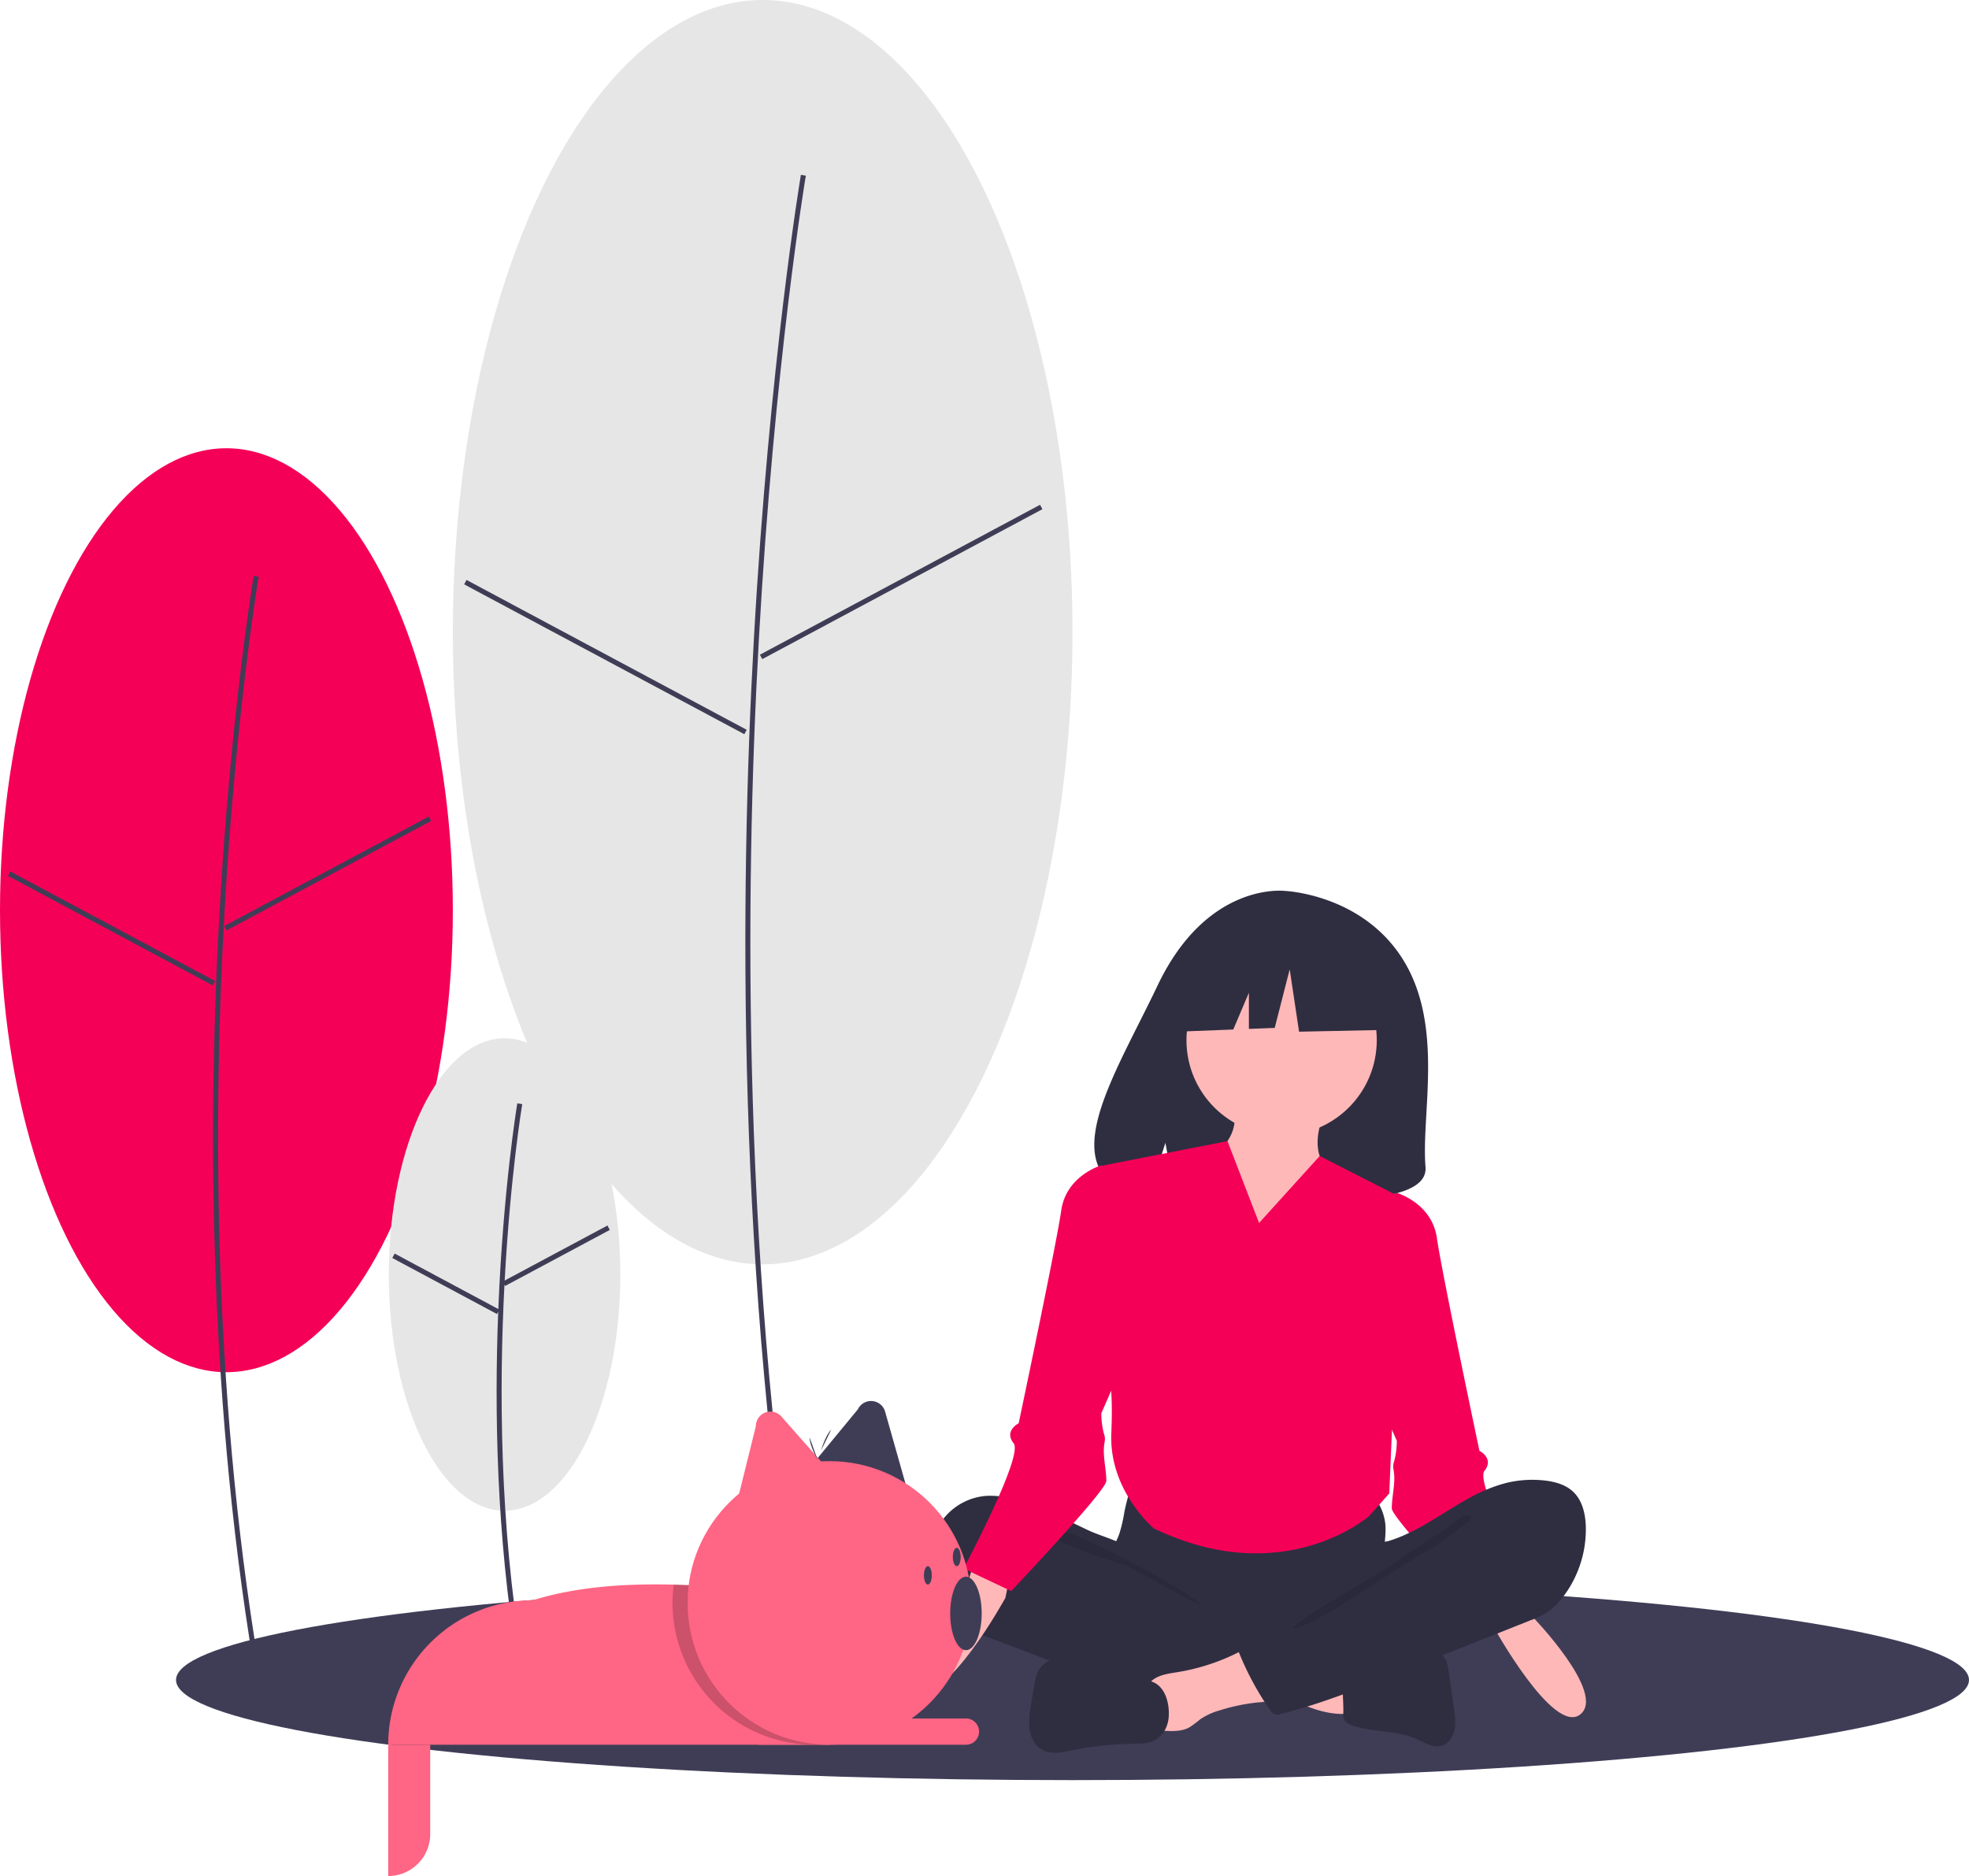 <svg xmlns="http://www.w3.org/2000/svg" data-name="Layer 1" width="786.295" height="749.197" viewBox="0 0 786.295 749.197" xmlns:xlink="http://www.w3.org/1999/xlink"><title>friends</title><ellipse cx="428.295" cy="670.89" rx="358" ry="40" fill="#3f3d56"/><path d="M812.694,702.031l6.174,19.023s29.736,30.721,18.981,39.048-34.884-35.568-34.884-35.568l-4.447-21.476Z" transform="translate(-206.853 -75.401)" fill="#ffb8b8"/><path d="M755.647,554.792l9-3s14,4,16,18,17,85,17,85,6,3,2,8,20,50,20,50l-19,9s-38-40-38-44,1-8,1-12-1-4,0-7a32.167,32.167,0,0,0,1-8l-7-16Z" transform="translate(-206.853 -75.401)" fill="#f50057"/><ellipse cx="90.418" cy="363.498" rx="90.418" ry="184.489" fill="#f50057"/><path d="M296.44,440.813c4.51-80.307,13.598-134.551,13.689-135.09l-1.972-.334c-.091.539-9.195,54.871-13.712,135.281-4.169,74.214-5.175,186.467,13.712,299.786l1.973-.328C291.275,627.001,292.279,514.918,296.44,440.813Z" transform="translate(-206.853 -75.401)" fill="#3f3d56"/><rect x="291.316" y="423.245" width="92.725" height="2" transform="translate(-367.087 134.151) rotate(-28.157)" fill="#3f3d56"/><rect x="250.382" y="399.802" width="2" height="92.725" transform="translate(-467.456 381.993) rotate(-61.858)" fill="#3f3d56"/><ellipse cx="304.565" cy="252.458" rx="123.73" ry="252.458" fill="#e6e6e6"/><path d="M509.915,330.446c6.173-109.911,18.611-184.152,18.736-184.889l-1.972-.334c-.125.738-12.579,75.065-18.759,185.08-5.705,101.538-7.081,255.118,18.759,410.153l1.973-.328C502.844,585.284,504.218,431.875,509.915,330.446Z" transform="translate(-206.853 -75.401)" fill="#3f3d56"/><rect x="503.27" y="306.806" width="126.887" height="2" transform="translate(-285.037 228.452) rotate(-28.157)" fill="#3f3d56"/><rect x="447.623" y="274.358" width="2" height="126.887" transform="translate(-267.692 498.664) rotate(-61.858)" fill="#3f3d56"/><ellipse cx="201.491" cy="508.968" rx="46.229" ry="94.325" fill="#e6e6e6"/><path d="M408.303,588.433l.274.512,41.798-22.372-.943-1.764-41.041,21.967c2.271-41.801,6.916-69.863,7.01-70.415l-1.972-.334c-.102.603-5.621,33.927-7.58,82.145L364.455,576.016,363.512,577.78,405.309,600.152l.499-.933c-1.567,39.797-.689,89.56,7.62,139.41l1.973-.328C406.342,683.949,406.143,629.699,408.303,588.433Z" transform="translate(-206.853 -75.401)" fill="#3f3d56"/><path d="M767.884,459.866c-16.074-27.395-47.876-28.672-47.876-28.672s-30.989-3.997-50.868,37.726c-18.529,38.89-44.101,76.439-4.117,85.543l7.222-22.674,4.473,24.362a155.111,155.111,0,0,0,17.108.295c42.82-1.394,83.599.408,82.286-15.091C774.367,520.752,783.35,486.226,767.884,459.866Z" transform="translate(-206.853 -75.401)" fill="#2f2e41"/><path d="M655.842,679.301a61.24,61.24,0,0,1-1.949,8.463c-.956,2.712-2.432,5.22-3.307,7.96-2.787,8.734,1.077,18.472,7.247,25.213a40.722,40.722,0,0,0,19.887,11.911c5.566,1.412,11.354,1.615,17.091,1.812,15.885.543,32.178,1.029,47.229-4.12a81.72,81.72,0,0,0,13.722-6.288,10.287,10.287,0,0,0,3.56-2.828c1.148-1.649,1.295-3.786,1.285-5.801-.034-6.792-1.399-13.55-1.075-20.334.18-3.758.877-7.513.534-11.259a20.71,20.71,0,0,0-15.738-17.892c-4.27-.925-8.698-.421-13.046.001a329.789,329.789,0,0,1-33.951,1.531c-11.582-.075-23.093-1.858-34.617-2.044-3.408-.055-3.339,1.005-4.424,4.332A81.605,81.605,0,0,0,655.842,679.301Z" transform="translate(-206.853 -75.401)" fill="#2f2e41"/><path d="M610.552,673.78a33.989,33.989,0,0,0-9.533-1.022,24.06,24.06,0,0,0-17.379,9.114,24.491,24.491,0,0,0-4.711,19.177,40.533,40.533,0,0,0,3.777,10.412c2.528,5.175,5.56,10.338,10.241,13.655a39.737,39.737,0,0,0,9.038,4.339l24.65,9.367c3.626,1.378,7.253,2.756,10.915,4.034a211.899,211.899,0,0,0,57.013,11.432c5.919.356,11.928.454,17.702-.905a5.749,5.749,0,0,0,3.625-1.976,6.302,6.302,0,0,0,.81-2.699l1.517-10.711a9.047,9.047,0,0,0-.129-4.515c-.695-1.8-2.437-2.932-4.097-3.895-16.206-9.388-35.128-14.568-48.769-27.453-3.211-3.033-5.899-7.842-9.8-9.902-4.424-2.337-9.635-3.67-14.208-5.823C631.217,681.702,621.387,676.293,610.552,673.78Z" transform="translate(-206.853 -75.401)" fill="#2f2e41"/><path d="M635.162,688.22c8.713,2.754,45.498,21.832,51.804,28.493-.845.307-29.52-15.902-30.381-16.162-7.821-2.368-15.686-4.751-23.114-8.216-1.494-.697-9.707-3.973-9.335-5.875C624.555,684.314,633.615,687.731,635.162,688.22Z" transform="translate(-206.853 -75.401)" opacity="0.1"/><path d="M743.86,759.842a2.034,2.034,0,0,0,1.381-.41,2.165,2.165,0,0,0,.432-1.603l-.041-14.592c-4.16-1.999-8.813-2.64-13.381-3.256L710.94,737.108c.49.066-3.332,9.258-2.746,10.486,1.033,2.163,8.926,4.08,11.153,5.101C727.091,756.245,735.138,760.148,743.86,759.842Z" transform="translate(-206.853 -75.401)" fill="#ffb8b8"/><path d="M676.996,743.187c-4.024.646-8.515,1.218-11.121,4.377-3.305,4.006-1.898,9.979-.321,14.942a6.454,6.454,0,0,0,1.371,2.719c1.076,1.071,2.724,1.227,4.233,1.324,3.67.234,7.575.418,10.781-1.398a47.284,47.284,0,0,0,4.188-3.14,26.743,26.743,0,0,1,7.7-3.551,77.279,77.279,0,0,1,15.456-3.213,23.853,23.853,0,0,0,6.089-1.083,6.774,6.774,0,0,0,4.288-4.199c.743-2.652-.785-5.355-2.251-7.681-1.825-2.897-3.759-5.947-6.481-8.08-3.971-3.111-5.935-.723-9.935,1.268A83.779,83.779,0,0,1,676.996,743.187Z" transform="translate(-206.853 -75.401)" fill="#ffb8b8"/><path d="M666.481,746.842l-25.549-7.617a33.562,33.562,0,0,0-9.508-1.858c-3.24.002-6.63,1.074-8.732,3.562-1.981,2.345-2.548,5.551-3.042,8.591l-1.057,6.504a32.945,32.945,0,0,0-.592,9.988c.483,3.314,2.16,6.625,5.076,8.229,3.536,1.946,7.869.995,11.815.182a127.567,127.567,0,0,1,24.212-2.619c3.058-.037,6.266.002,8.968-1.443,3.212-1.717,5.134-5.348,5.464-9C674.039,755.806,672.203,748.548,666.481,746.842Z" transform="translate(-206.853 -75.401)" fill="#2f2e41"/><path d="M753.903,740.205c3.312-.586,6.235-2.484,9.409-3.605,4.467-1.577,9.308-1.577,14.041-1.56,1.737.006,3.588.046,5.034,1.017,2.085,1.4,2.619,4.202,2.974,6.702l2.139,15.088c.402,2.838.802,5.752.175,8.548s-2.517,5.492-5.268,6.213c-3.341.876-6.616-1.277-9.771-2.691-7.884-3.534-17.049-2.631-25.27-5.273-1.526-.49-3.16-1.24-3.782-2.728a6.257,6.257,0,0,1-.294-2.607c.141-4.85-.873-11.472.574-16.107C745.165,739.034,750.206,740.205,753.903,740.205Z" transform="translate(-206.853 -75.401)" fill="#2f2e41"/><path d="M807.971,667.707A43.998,43.998,0,0,1,823.6,666.63c4.178.464,8.483,1.637,11.534,4.554,3.713,3.55,4.906,9.041,5.006,14.201a44.614,44.614,0,0,1-9.56,28.335,25.588,25.588,0,0,1-5.466,5.307,35.846,35.846,0,0,1-7.112,3.457L762.798,744.446c-14.523,5.778-29.097,11.572-44.245,15.381a3.436,3.436,0,0,1-4.64-1.697,115.669,115.669,0,0,1-12.099-22.324,2.018,2.018,0,0,1-.156-1.672,1.984,1.984,0,0,1,.815-.7l39.046-22.629a39.471,39.471,0,0,0,7.947-5.523,19.897,19.897,0,0,0,4.08-5.73c.809-1.705.885-5.729,1.919-6.989,1.012-1.234,4.475-1.332,6.074-1.818a54.821,54.821,0,0,0,6.612-2.521c8.734-3.941,16.512-9.668,24.885-14.282A63.547,63.547,0,0,1,807.971,667.707Z" transform="translate(-206.853 -75.401)" fill="#2f2e41"/><path d="M785.835,684.606c-6.708,5.082-15.394,9.753-22.043,14.969-2.269,1.78-40.095,23.23-40.63,26.079,6.203,1.054,45.715-26.827,51.368-29.609s10.664-6.705,15.63-10.6c1.265-.992,6.629-3.976,2.996-5.085C791.11,679.737,787.346,683.59,785.835,684.606Z" transform="translate(-206.853 -75.401)" opacity="0.1"/><circle cx="511.795" cy="415.39" r="38" fill="#ffb8b8"/><path d="M734.647,522.792s-6,15,5,21-34,54-34,54l-20-58s17-6,14-22Z" transform="translate(-206.853 -75.401)" fill="#ffb8b8"/><path d="M709.647,563.792l24.218-26.736,32.782,16.736-5,118-8,9s-34,30-86,5c0,0-18-15-17-38s-2-26-2-26l-1-81,49.371-9.688Z" transform="translate(-206.853 -75.401)" fill="#f50057"/><path d="M598.6,691.031l-6.174,19.023S562.69,740.775,573.445,749.102s34.884-35.568,34.884-35.568l4.447-21.476Z" transform="translate(-206.853 -75.401)" fill="#ffb8b8"/><path d="M655.647,543.792l-9-3s-14,4-16,18-17,85-17,85-6,3-2,8-20,50-20,50l19,9s38-40,38-44-1-8-1-12,1-4,0-7a32.167,32.167,0,0,1-1-8l7-16Z" transform="translate(-206.853 -75.401)" fill="#f50057"/><polygon points="553.925 381.823 522.506 365.224 479.119 372.014 470.142 412.005 492.488 411.138 498.73 396.446 498.73 410.895 509.041 410.495 515.026 387.105 518.766 412.005 555.421 411.25 553.925 381.823" fill="#2f2e41"/><path d="M538.057,714.482v57.68h-176.18a57.683,57.683,0,0,1,57.68-57.68c16.52-5.15,35.62-6.79,56.34-6.25C495.447,708.732,516.437,711.182,538.057,714.482Z" transform="translate(-206.853 -75.401)" fill="#ff6584"/><path d="M306.037,684.178h82.847a5.244,5.244,0,0,1,5.244,5.244v0a5.244,5.244,0,0,1-5.244,5.244H306.037a0,0,0,0,1,0,0v-10.487A0,0,0,0,1,306.037,684.178Z" fill="#3f3d56"/><path d="M527.238,665.12l22.206-26.918a5.829,5.829,0,0,1,10.865.931l8.757,30.918Z" transform="translate(-206.853 -75.401)" fill="#3f3d56"/><path d="M500.305,678.829l8.39-33.872a5.829,5.829,0,0,1,10.2-3.857l21.261,24.096Z" transform="translate(-206.853 -75.401)" fill="#ff6584"/><path d="M155.024,696.762h16.779a0,0,0,0,1,0,0v35.656a16.779,16.779,0,0,1-16.779,16.779h0a0,0,0,0,1,0,0V696.762A0,0,0,0,1,155.024,696.762Z" fill="#ff6584"/><path d="M302.891,686.275h82.847a5.244,5.244,0,0,1,5.244,5.244v0a5.244,5.244,0,0,1-5.244,5.244H302.891a0,0,0,0,1,0,0V686.275A0,0,0,0,1,302.891,686.275Z" fill="#ff6584"/><path d="M538.057,714.482v57.36a56.645,56.645,0,0,1-62.16-63.61C495.447,708.732,516.437,711.182,538.057,714.482Z" transform="translate(-206.853 -75.401)" opacity="0.2"/><circle cx="331.206" cy="640.132" r="56.63" fill="#ff6584"/><ellipse cx="385.738" cy="644.327" rx="6.292" ry="14.682" fill="#3f3d56"/><ellipse cx="370.532" cy="629.121" rx="1.573" ry="3.67" fill="#3f3d56"/><ellipse cx="382.068" cy="621.78" rx="1.573" ry="3.67" fill="#3f3d56"/><path d="M533.307,658.273s-3.147-5.475-3.147-8.815" transform="translate(-206.853 -75.401)" fill="#3f3d56"/><path d="M534.692,654.732s1.715-6.078,4.103-8.413" transform="translate(-206.853 -75.401)" fill="#3f3d56"/></svg>